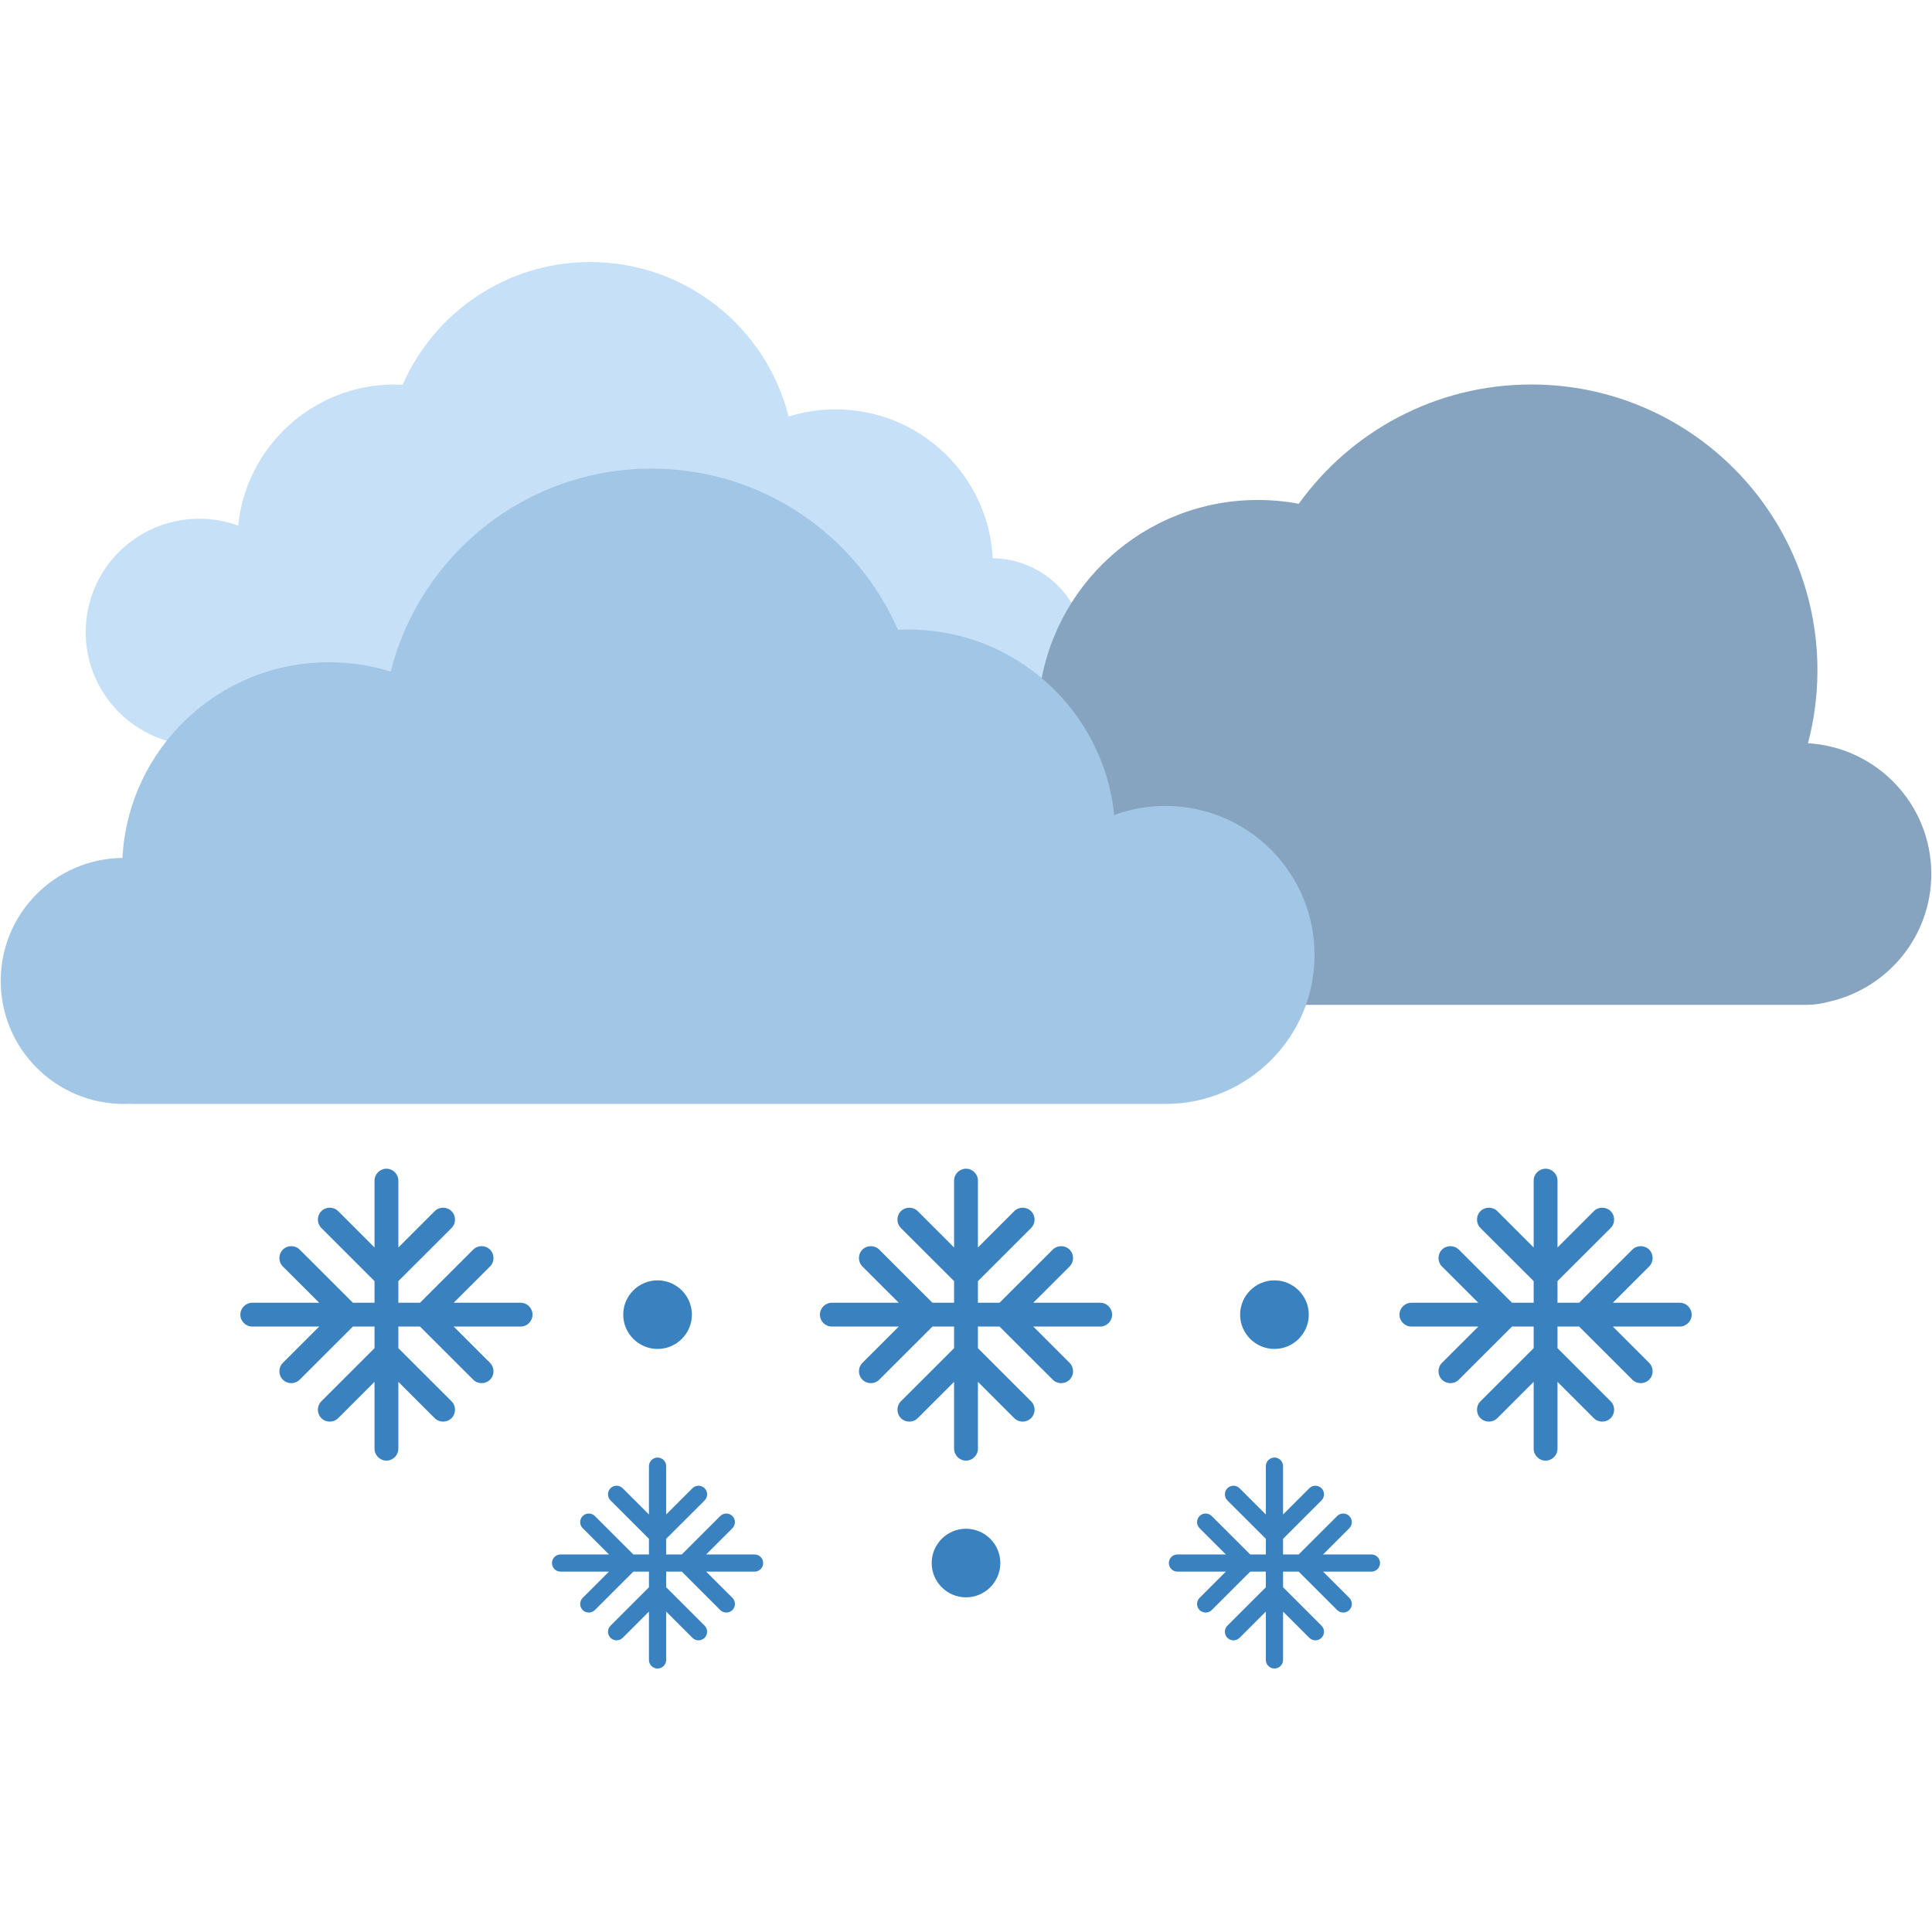 <svg xmlns="http://www.w3.org/2000/svg" xmlns:xlink="http://www.w3.org/1999/xlink" width="500" zoomAndPan="magnify" viewBox="0 0 375 375" height="500" preserveAspectRatio="xMidYMid meet" version="1.0"><defs><clipPath id="ec352a79b6"><path d="M 16 50.859 L 211 50.859 L 211 145 L 16 145 Z M 16 50.859 " clip-rule="nonzero"/></clipPath><clipPath id="1e88518784"><path d="M 107 282 L 149 282 L 149 323.859 L 107 323.859 Z M 107 282 " clip-rule="nonzero"/></clipPath><clipPath id="a9c042b6e8"><path d="M 226 282 L 268 282 L 268 323.859 L 226 323.859 Z M 226 282 " clip-rule="nonzero"/></clipPath></defs><g clip-path="url(#ec352a79b6)"><path fill="#c6e0f7" d="M 191.598 144.672 C 191.363 144.688 191.129 144.695 190.891 144.695 L 39.293 144.695 C 39.191 144.695 39.086 144.695 38.984 144.691 C 38.875 144.691 38.766 144.695 38.664 144.695 C 26.496 144.695 16.633 134.844 16.633 122.691 C 16.633 110.535 26.496 100.684 38.664 100.684 C 41.32 100.684 43.867 101.156 46.227 102.016 C 47.793 86.633 60.797 74.629 76.605 74.629 C 77.125 74.629 77.645 74.645 78.16 74.672 C 84.285 60.656 98.277 50.863 114.559 50.863 C 133.145 50.863 148.742 63.621 153.066 80.844 C 155.949 79.945 159.012 79.457 162.191 79.457 C 178.516 79.457 191.852 92.254 192.691 108.355 C 202.637 108.469 210.668 116.559 210.668 126.523 C 210.668 136.559 202.523 144.691 192.484 144.691 C 192.184 144.695 191.891 144.684 191.598 144.672 Z M 191.598 144.672 " fill-opacity="1" fill-rule="evenodd"/></g><path fill="#86a3bf" d="M 355.16 194.395 C 353.695 194.812 352.152 195.039 350.555 195.039 L 191.953 195.039 C 191.809 195.039 191.664 195.039 191.516 195.035 C 191.367 195.035 191.219 195.039 191.07 195.039 C 174.051 195.039 160.258 181.258 160.258 164.262 C 160.258 147.262 174.051 133.48 191.07 133.48 C 194.785 133.48 198.348 134.141 201.645 135.348 C 203.84 113.832 222.027 97.047 244.145 97.047 C 246.855 97.047 249.516 97.301 252.09 97.785 C 262.168 83.762 278.629 74.629 297.227 74.629 C 327.898 74.629 352.762 99.465 352.762 130.102 C 352.762 134.996 352.125 139.742 350.93 144.266 C 364.277 145.043 374.863 156.098 374.863 169.629 C 374.863 181.691 366.445 191.793 355.16 194.395 Z M 355.16 194.395 " fill-opacity="1" fill-rule="evenodd"/><path fill="#a1c6e6" d="M 25.207 214.242 C 25.516 214.266 25.824 214.273 26.133 214.273 L 225.379 214.273 C 225.516 214.273 225.648 214.273 225.785 214.27 C 225.926 214.27 226.07 214.273 226.211 214.273 C 242.199 214.273 255.156 201.324 255.156 185.355 C 255.156 169.379 242.199 156.43 226.211 156.43 C 222.719 156.43 219.367 157.051 216.27 158.184 C 214.207 137.965 197.117 122.191 176.336 122.191 C 175.652 122.191 174.973 122.211 174.297 122.246 C 166.246 103.828 147.859 90.957 126.457 90.957 C 102.035 90.957 81.531 107.719 75.848 130.359 C 72.059 129.176 68.031 128.539 63.855 128.539 C 42.398 128.539 24.875 145.359 23.77 166.52 C 10.699 166.664 0.141 177.297 0.141 190.395 C 0.141 203.582 10.844 214.273 24.043 214.273 C 24.434 214.273 24.82 214.266 25.207 214.242 Z M 25.207 214.242 " fill-opacity="1" fill-rule="evenodd"/><g clip-path="url(#1e88518784)"><path fill="#3981bf" d="M 127.633 282.91 C 128.555 282.91 129.305 283.66 129.305 284.578 L 129.305 293.957 L 134.398 288.867 C 135.051 288.215 136.113 288.215 136.766 288.867 C 137.414 289.516 137.414 290.582 136.766 291.227 L 129.305 298.684 L 129.305 301.715 L 132.34 301.715 L 139.801 294.262 C 140.449 293.613 141.512 293.613 142.164 294.262 C 142.812 294.91 142.812 295.973 142.164 296.621 L 137.066 301.715 L 146.453 301.715 C 147.375 301.715 148.129 302.465 148.129 303.383 C 148.129 304.305 147.375 305.055 146.453 305.055 L 137.066 305.055 L 142.164 310.145 C 142.812 310.797 142.812 311.859 142.164 312.504 L 142.164 312.512 C 141.512 313.156 140.449 313.156 139.801 312.512 L 132.34 305.055 L 129.305 305.055 L 129.305 308.086 L 136.766 315.543 C 137.414 316.188 137.414 317.25 136.766 317.902 C 136.113 318.551 135.051 318.551 134.398 317.902 L 129.305 312.809 L 129.305 322.188 C 129.305 323.109 128.555 323.859 127.633 323.859 C 126.715 323.859 125.961 323.109 125.961 322.188 L 125.961 312.809 L 120.863 317.902 C 120.215 318.551 119.148 318.551 118.5 317.902 C 117.852 317.25 117.852 316.188 118.5 315.543 L 125.961 308.086 L 125.961 305.055 L 122.926 305.055 L 115.465 312.512 C 114.816 313.156 113.746 313.156 113.102 312.512 L 113.102 312.504 C 112.449 311.859 112.449 310.797 113.102 310.145 L 118.195 305.055 L 108.805 305.055 C 107.891 305.055 107.137 304.305 107.137 303.383 C 107.137 302.469 107.887 301.715 108.805 301.715 L 118.195 301.715 L 113.102 296.621 C 112.449 295.973 112.449 294.91 113.102 294.262 C 113.746 293.613 114.816 293.613 115.465 294.262 L 122.926 301.715 L 125.961 301.715 L 125.961 298.684 L 118.5 291.227 C 117.852 290.582 117.852 289.516 118.5 288.867 C 119.148 288.215 120.215 288.215 120.863 288.867 L 125.961 293.957 L 125.961 284.578 C 125.961 283.66 126.715 282.91 127.633 282.91 Z M 127.633 282.91 " fill-opacity="1" fill-rule="evenodd"/></g><g clip-path="url(#a9c042b6e8)"><path fill="#3981bf" d="M 247.367 282.91 C 248.289 282.91 249.043 283.66 249.043 284.578 L 249.043 293.957 L 254.137 288.867 C 254.789 288.215 255.852 288.215 256.5 288.867 C 257.152 289.516 257.152 290.582 256.5 291.227 L 249.043 298.684 L 249.043 301.715 L 252.078 301.715 L 259.539 294.262 C 260.188 293.613 261.25 293.613 261.902 294.262 C 262.551 294.91 262.551 295.973 261.902 296.621 L 256.805 301.715 L 266.191 301.715 C 267.113 301.715 267.867 302.465 267.867 303.383 C 267.867 304.305 267.113 305.055 266.191 305.055 L 256.805 305.055 L 261.902 310.145 C 262.551 310.797 262.551 311.859 261.902 312.504 L 261.902 312.512 C 261.25 313.156 260.188 313.156 259.539 312.512 L 252.078 305.055 L 249.043 305.055 L 249.043 308.086 L 256.5 315.543 C 257.152 316.188 257.152 317.25 256.5 317.902 C 255.852 318.551 254.789 318.551 254.137 317.902 L 249.043 312.809 L 249.043 322.188 C 249.043 323.109 248.289 323.859 247.367 323.859 C 246.453 323.859 245.699 323.109 245.699 322.188 L 245.699 312.809 L 240.598 317.902 C 239.953 318.551 238.887 318.551 238.234 317.902 C 237.59 317.25 237.59 316.188 238.234 315.543 L 245.699 308.086 L 245.699 305.055 L 242.664 305.055 L 235.199 312.512 C 234.547 313.156 233.484 313.156 232.836 312.512 L 232.836 312.504 C 232.184 311.859 232.184 310.797 232.836 310.145 L 237.934 305.055 L 228.543 305.055 C 227.625 305.055 226.875 304.305 226.875 303.383 C 226.875 302.469 227.625 301.715 228.543 301.715 L 237.934 301.715 L 232.836 296.621 C 232.184 295.973 232.184 294.91 232.836 294.262 C 233.484 293.613 234.547 293.613 235.199 294.262 L 242.664 301.715 L 245.699 301.715 L 245.699 298.684 L 238.234 291.227 C 237.59 290.582 237.59 289.516 238.234 288.867 C 238.887 288.215 239.953 288.215 240.598 288.867 L 245.699 293.957 L 245.699 284.578 C 245.699 283.66 246.449 282.91 247.367 282.91 Z M 247.367 282.91 " fill-opacity="1" fill-rule="evenodd"/></g><path fill="#3981bf" d="M 187.5 226.848 C 188.773 226.848 189.816 227.887 189.816 229.152 L 189.816 242.137 L 196.867 235.086 C 197.766 234.191 199.238 234.191 200.133 235.086 C 201.035 235.988 201.035 237.457 200.133 238.355 L 189.816 248.664 L 189.816 252.863 L 194.012 252.863 L 204.336 242.551 C 205.238 241.656 206.711 241.656 207.609 242.551 C 208.508 243.449 208.508 244.922 207.609 245.82 L 200.555 252.863 L 213.543 252.863 C 214.82 252.863 215.859 253.906 215.859 255.176 C 215.859 256.445 214.82 257.484 213.543 257.484 L 200.555 257.484 L 207.609 264.531 C 208.508 265.43 208.508 266.898 207.609 267.793 C 206.711 268.695 205.238 268.695 204.336 267.793 L 194.012 257.484 L 189.816 257.484 L 189.816 261.68 L 200.133 271.992 C 201.035 272.895 201.035 274.363 200.133 275.262 C 199.238 276.16 197.766 276.16 196.867 275.262 L 189.816 268.215 L 189.816 281.191 C 189.816 282.465 188.773 283.504 187.5 283.504 C 186.23 283.504 185.188 282.465 185.188 281.191 L 185.188 268.215 L 178.137 275.262 C 177.234 276.16 175.766 276.16 174.863 275.262 C 173.969 274.363 173.969 272.895 174.863 271.992 L 185.188 261.68 L 185.188 257.484 L 180.984 257.484 L 170.664 267.793 C 169.766 268.695 168.293 268.695 167.395 267.793 C 166.496 266.898 166.496 265.43 167.395 264.531 L 174.445 257.484 L 161.453 257.484 C 160.184 257.484 159.145 256.445 159.145 255.176 C 159.145 253.906 160.184 252.863 161.453 252.863 L 174.445 252.863 L 167.395 245.82 C 166.496 244.922 166.496 243.449 167.395 242.551 C 168.293 241.656 169.766 241.656 170.664 242.551 L 180.984 252.863 L 185.188 252.863 L 185.188 248.664 L 174.863 238.355 C 173.969 237.457 173.969 235.988 174.863 235.086 C 175.766 234.191 177.234 234.191 178.137 235.086 L 185.188 242.137 L 185.188 229.152 C 185.191 227.883 186.23 226.848 187.5 226.848 Z M 187.5 226.848 " fill-opacity="1" fill-rule="evenodd"/><path fill="#3981bf" d="M 75.008 226.848 C 76.277 226.848 77.32 227.887 77.32 229.152 L 77.32 242.137 L 84.371 235.086 C 85.273 234.191 86.746 234.191 87.645 235.086 C 88.543 235.988 88.543 237.457 87.645 238.355 L 77.32 248.664 L 77.32 252.863 L 81.523 252.863 L 91.844 242.551 C 92.746 241.656 94.215 241.656 95.117 242.551 C 96.012 243.449 96.012 244.922 95.117 245.82 L 88.062 252.863 L 101.055 252.863 C 102.328 252.863 103.363 253.906 103.363 255.176 C 103.363 256.445 102.328 257.484 101.055 257.484 L 88.062 257.484 L 95.117 264.531 C 96.012 265.43 96.012 266.898 95.117 267.793 C 94.215 268.695 92.746 268.695 91.844 267.793 L 81.523 257.484 L 77.32 257.484 L 77.32 261.68 L 87.645 271.992 C 88.543 272.895 88.543 274.363 87.645 275.262 C 86.746 276.16 85.273 276.16 84.371 275.262 L 77.32 268.215 L 77.32 281.191 C 77.32 282.465 76.281 283.504 75.008 283.504 C 73.738 283.504 72.695 282.465 72.695 281.191 L 72.695 268.215 L 65.645 275.262 C 64.742 276.16 63.273 276.16 62.375 275.262 C 61.477 274.363 61.477 272.895 62.375 271.992 L 72.695 261.68 L 72.695 257.484 L 68.496 257.484 L 58.172 267.793 C 57.273 268.695 55.801 268.695 54.898 267.793 C 54.004 266.898 54.004 265.43 54.898 264.531 L 61.957 257.484 L 48.965 257.484 C 47.691 257.484 46.652 256.445 46.652 255.176 C 46.652 253.906 47.691 252.863 48.965 252.863 L 61.957 252.863 L 54.898 245.82 C 54.004 244.922 54.004 243.449 54.898 242.551 C 55.801 241.656 57.273 241.656 58.172 242.551 L 68.496 252.863 L 72.695 252.863 L 72.695 248.664 L 62.375 238.355 C 61.477 237.457 61.477 235.988 62.375 235.086 C 63.273 234.191 64.742 234.191 65.645 235.086 L 72.695 242.137 L 72.695 229.152 C 72.695 227.883 73.738 226.848 75.008 226.848 Z M 75.008 226.848 " fill-opacity="1" fill-rule="evenodd"/><path fill="#3981bf" d="M 299.996 226.848 C 301.266 226.848 302.309 227.887 302.309 229.152 L 302.309 242.137 L 309.359 235.086 C 310.258 234.191 311.73 234.191 312.629 235.086 C 313.531 235.988 313.531 237.457 312.629 238.355 L 302.309 248.664 L 302.309 252.863 L 306.508 252.863 L 316.832 242.551 C 317.727 241.656 319.203 241.656 320.102 242.551 C 321 243.449 321 244.922 320.102 245.82 L 313.051 252.863 L 326.039 252.863 C 327.312 252.863 328.352 253.906 328.352 255.176 C 328.352 256.445 327.312 257.484 326.039 257.484 L 313.051 257.484 L 320.102 264.531 C 321 265.43 321 266.898 320.102 267.793 C 319.203 268.695 317.727 268.695 316.832 267.793 L 306.508 257.484 L 302.309 257.484 L 302.309 261.68 L 312.629 271.992 C 313.531 272.895 313.531 274.363 312.629 275.262 C 311.73 276.16 310.258 276.16 309.359 275.262 L 302.309 268.215 L 302.309 281.191 C 302.309 282.465 301.266 283.504 299.996 283.504 C 298.723 283.504 297.684 282.465 297.684 281.191 L 297.684 268.215 L 290.633 275.262 C 289.73 276.16 288.262 276.16 287.359 275.262 C 286.461 274.363 286.461 272.895 287.359 271.992 L 297.684 261.68 L 297.684 257.484 L 293.48 257.484 L 283.16 267.793 C 282.258 268.695 280.789 268.695 279.887 267.793 C 278.988 266.898 278.988 265.43 279.887 264.531 L 286.938 257.484 L 273.949 257.484 C 272.68 257.484 271.637 256.445 271.637 255.176 C 271.637 253.906 272.676 252.863 273.949 252.863 L 286.938 252.863 L 279.887 245.82 C 278.988 244.922 278.988 243.449 279.887 242.551 C 280.789 241.656 282.258 241.656 283.16 242.551 L 293.48 252.863 L 297.684 252.863 L 297.684 248.664 L 287.359 238.355 C 286.461 237.457 286.461 235.988 287.359 235.086 C 288.262 234.191 289.73 234.191 290.633 235.086 L 297.684 242.137 L 297.684 229.152 C 297.684 227.883 298.723 226.848 299.996 226.848 Z M 299.996 226.848 " fill-opacity="1" fill-rule="evenodd"/><path fill="#3981bf" d="M 127.633 261.828 C 131.301 261.828 134.297 258.84 134.297 255.172 C 134.297 251.504 131.301 248.516 127.633 248.516 C 123.965 248.516 120.969 251.504 120.969 255.172 C 120.969 258.84 123.965 261.828 127.633 261.828 Z M 127.633 261.828 " fill-opacity="1" fill-rule="evenodd"/><path fill="#3981bf" d="M 247.367 261.828 C 251.039 261.828 254.035 258.84 254.035 255.172 C 254.035 251.504 251.039 248.516 247.367 248.516 C 243.703 248.516 240.707 251.504 240.707 255.172 C 240.707 258.84 243.703 261.828 247.367 261.828 Z M 247.367 261.828 " fill-opacity="1" fill-rule="evenodd"/><path fill="#3981bf" d="M 187.5 310.043 C 191.168 310.043 194.164 307.051 194.164 303.383 C 194.164 299.719 191.168 296.727 187.5 296.727 C 183.832 296.727 180.84 299.719 180.84 303.383 C 180.84 307.051 183.832 310.043 187.5 310.043 Z M 187.5 310.043 " fill-opacity="1" fill-rule="evenodd"/></svg>